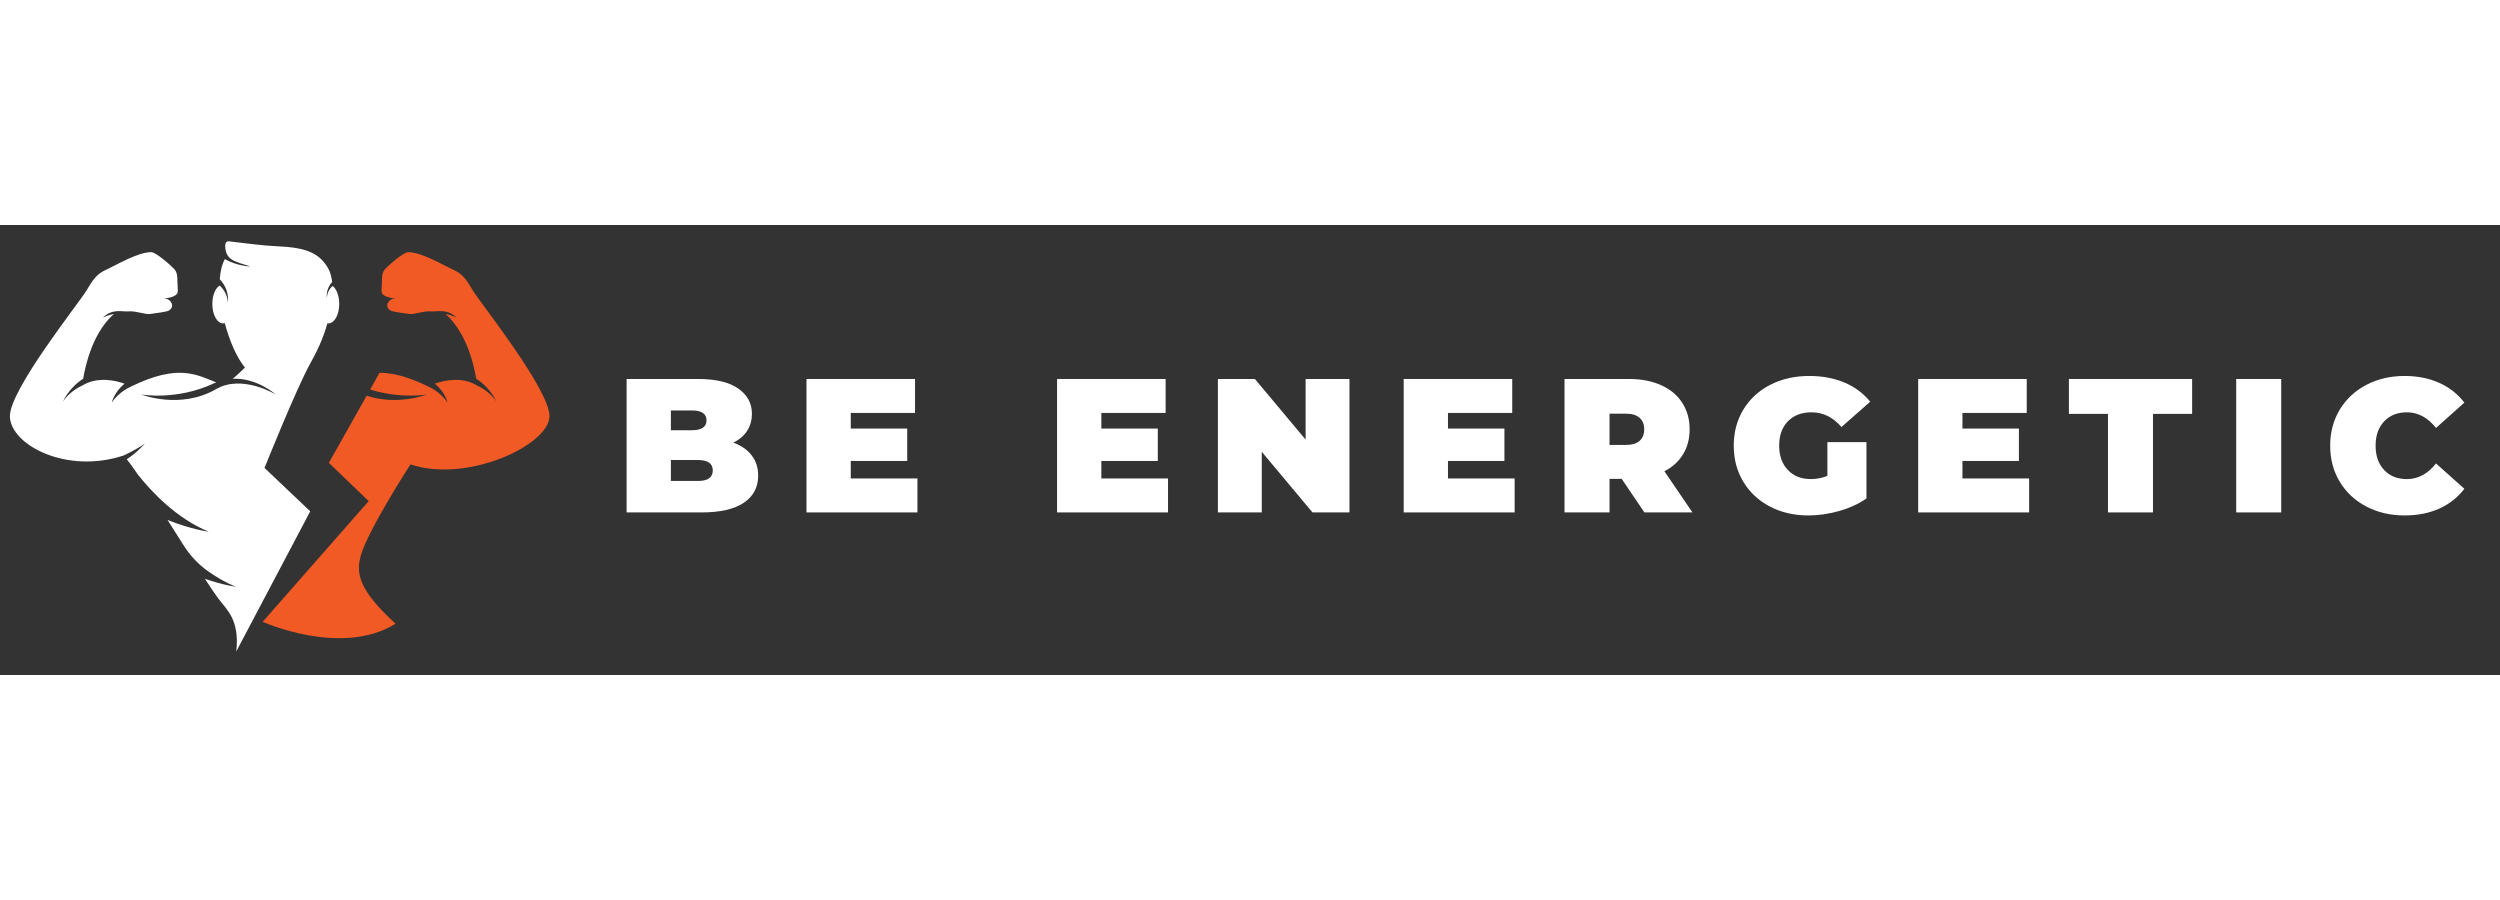 <svg xmlns="http://www.w3.org/2000/svg" xmlns:xlink="http://www.w3.org/1999/xlink" width="250" zoomAndPan="magnify" viewBox="0 0 375 67.5" height="90" preserveAspectRatio="xMidYMid meet" version="1.0"><rect x="0" y="0" width="375" height="67.5" fill="#333333" stroke="none"/><defs><g/><clipPath id="b068270b55"><path d="M 1.379 2.328 L 51 2.328 L 51 64 L 1.379 64 Z M 1.379 2.328 " clip-rule="nonzero"/></clipPath><clipPath id="3de1f76b6f"><path d="M 39 4 L 82.527 4 L 82.527 62 L 39 62 Z M 39 4 " clip-rule="nonzero"/></clipPath></defs><g clip-path="url(#b068270b55)"><path fill="#ffffff" d="M 46.535 42.945 L 39.676 36.441 C 39.676 36.441 44.457 24.512 46.535 20.777 C 47.426 19.18 48.488 17.074 49.102 14.746 C 49.156 14.758 49.211 14.762 49.266 14.762 C 50.164 14.762 50.887 13.453 50.887 11.844 C 50.887 10.629 50.48 9.59 49.895 9.148 C 49.895 9.148 49.082 9.75 49.031 10.926 C 49.031 10.926 48.805 9.645 49.828 8.547 C 49.652 7.254 49.34 6.496 48.574 5.562 C 47.207 3.91 45.121 3.359 41.953 3.215 C 38.98 3.074 36.84 2.723 34.324 2.449 C 33.457 2.352 33.828 4.023 34.062 4.426 C 34.527 5.242 35.191 5.512 37.559 6.211 C 37.559 6.211 35.664 6.207 33.73 5.117 C 33.289 5.91 33.047 6.957 32.965 8.145 C 34.516 9.754 34.184 11.66 34.184 11.66 C 34.105 9.957 32.93 9.086 32.93 9.086 C 32.301 9.488 31.848 10.57 31.848 11.844 C 31.848 13.453 32.574 14.762 33.469 14.762 C 33.555 14.762 33.641 14.75 33.723 14.727 C 34.422 17.398 35.52 19.898 36.742 21.383 C 36.094 22.012 35.477 22.609 34.898 23.062 C 38.535 22.895 41.367 25.422 41.367 25.422 C 41.367 25.422 36.332 22.348 32.434 24.609 C 27.031 27.742 21.168 25.422 21.168 25.422 C 21.168 25.422 26.465 26.379 32.074 23.762 C 32.191 23.707 32.312 23.652 32.434 23.605 C 29.496 22.469 26.77 20.762 19.672 24.223 C 19.672 24.223 17.832 24.996 16.781 26.633 C 16.781 26.633 17.066 25.145 18.672 23.801 C 17.266 23.301 14.613 22.695 12.332 24.086 C 12.332 24.086 10.492 24.863 9.438 26.5 C 9.438 26.5 10.238 24.508 12.473 23.059 C 12.812 21.035 13.855 16.477 16.73 13.68 C 16.863 13.547 16.984 13.434 17.102 13.336 C 16.18 13.508 15.434 13.875 15.434 13.875 C 16.93 12.48 18.27 13.043 19.25 12.957 C 20.406 12.859 21.793 13.453 22.5 13.348 C 23.449 13.207 24.941 13.043 25.309 12.84 C 26.328 12.266 25.629 11.094 24.828 11.059 C 23.781 11.008 26.754 11.09 26.672 9.883 C 26.543 8.016 26.754 7.422 26.207 6.688 C 25.957 6.359 23.453 4.074 22.684 4.074 C 20.605 4.082 17.434 6.031 15.73 6.801 C 14.289 7.453 13.625 8.77 12.988 9.809 C 11.777 11.797 1.379 24.793 1.484 28.73 C 1.602 33.012 10.031 37.422 18.578 34.562 C 18.578 34.562 20.609 33.617 21.738 32.773 C 21.738 32.773 20.52 34.191 19.016 35.133 C 19.5 35.746 20.07 36.547 20.707 37.473 C 22.738 40.027 26.48 44.023 31.309 46.004 C 31.309 46.004 28.723 45.684 25.133 44.246 C 25.941 45.516 26.754 46.805 27.543 48.051 C 28.508 49.578 29.754 50.914 31.23 51.953 C 32.492 52.848 33.875 53.648 35.363 54.258 C 35.363 54.258 33.5 54.027 30.742 53.078 C 31.578 54.367 32.281 55.414 32.773 56.07 C 33.988 57.688 35.977 59.199 35.441 63.965 L 46.535 42.945 " fill-opacity="1" fill-rule="nonzero"/></g><g clip-path="url(#3de1f76b6f)"><path fill="#f15a24" d="M 70.918 9.809 C 70.281 8.77 69.617 7.453 68.176 6.801 C 66.473 6.031 63.301 4.082 61.223 4.074 C 60.453 4.074 57.945 6.359 57.699 6.688 C 57.152 7.422 57.363 8.016 57.234 9.883 C 57.152 11.09 60.125 11.008 59.078 11.059 C 58.277 11.094 57.578 12.266 58.598 12.84 C 58.965 13.043 60.457 13.207 61.406 13.348 C 62.113 13.453 63.5 12.859 64.656 12.957 C 65.637 13.043 66.977 12.48 68.473 13.875 C 68.473 13.875 67.727 13.508 66.805 13.336 C 66.918 13.434 67.043 13.547 67.176 13.68 C 70.051 16.477 71.094 21.035 71.434 23.059 C 73.668 24.508 74.465 26.5 74.465 26.5 C 73.414 24.863 71.574 24.086 71.574 24.086 C 69.293 22.695 66.641 23.301 65.234 23.801 C 66.84 25.145 67.125 26.633 67.125 26.633 C 66.074 24.996 64.234 24.223 64.234 24.223 C 61.062 22.676 58.766 22.16 56.93 22.168 L 55.516 24.68 C 60.156 26.121 64.039 25.422 64.039 25.422 C 64.039 25.422 59.668 27.148 54.996 25.605 L 49.332 35.676 L 55.301 41.418 L 39.402 59.52 C 39.402 59.52 51.227 64.848 59.332 59.809 C 53.891 54.809 53.352 52.344 54.121 49.578 C 55.164 45.824 61.57 35.906 61.57 35.906 C 70.113 38.766 82.305 33.012 82.422 28.73 C 82.527 24.793 72.129 11.797 70.918 9.809 " fill-opacity="1" fill-rule="nonzero"/></g><g fill="#ffffff" fill-opacity="1"><g transform="translate(92.367, 43.113)"><g><path d="M 17.641 -10.469 C 18.828 -10.031 19.742 -9.391 20.391 -8.547 C 21.035 -7.711 21.359 -6.703 21.359 -5.516 C 21.359 -3.766 20.633 -2.406 19.188 -1.438 C 17.738 -0.477 15.641 0 12.891 0 L 1.625 0 L 1.625 -20.016 L 12.328 -20.016 C 14.992 -20.016 17.008 -19.535 18.375 -18.578 C 19.738 -17.629 20.422 -16.363 20.422 -14.781 C 20.422 -13.844 20.188 -13.004 19.719 -12.266 C 19.25 -11.523 18.555 -10.926 17.641 -10.469 Z M 8.266 -15.297 L 8.266 -12.328 L 11.406 -12.328 C 12.875 -12.328 13.609 -12.82 13.609 -13.812 C 13.609 -14.801 12.875 -15.297 11.406 -15.297 Z M 12.328 -4.719 C 13.805 -4.719 14.547 -5.242 14.547 -6.297 C 14.547 -7.336 13.805 -7.859 12.328 -7.859 L 8.266 -7.859 L 8.266 -4.719 Z M 12.328 -4.719 "/></g></g></g><g fill="#ffffff" fill-opacity="1"><g transform="translate(119.349, 43.113)"><g><path d="M 18.266 -5.094 L 18.266 0 L 1.625 0 L 1.625 -20.016 L 17.906 -20.016 L 17.906 -14.922 L 8.266 -14.922 L 8.266 -12.578 L 16.734 -12.578 L 16.734 -7.719 L 8.266 -7.719 L 8.266 -5.094 Z M 18.266 -5.094 "/></g></g></g><g fill="#ffffff" fill-opacity="1"><g transform="translate(143.473, 43.113)"><g/></g></g><g fill="#ffffff" fill-opacity="1"><g transform="translate(156.937, 43.113)"><g><path d="M 18.266 -5.094 L 18.266 0 L 1.625 0 L 1.625 -20.016 L 17.906 -20.016 L 17.906 -14.922 L 8.266 -14.922 L 8.266 -12.578 L 16.734 -12.578 L 16.734 -7.719 L 8.266 -7.719 L 8.266 -5.094 Z M 18.266 -5.094 "/></g></g></g><g fill="#ffffff" fill-opacity="1"><g transform="translate(181.061, 43.113)"><g><path d="M 21.359 -20.016 L 21.359 0 L 15.812 0 L 8.203 -9.094 L 8.203 0 L 1.625 0 L 1.625 -20.016 L 7.172 -20.016 L 14.781 -10.922 L 14.781 -20.016 Z M 21.359 -20.016 "/></g></g></g><g fill="#ffffff" fill-opacity="1"><g transform="translate(208.929, 43.113)"><g><path d="M 18.266 -5.094 L 18.266 0 L 1.625 0 L 1.625 -20.016 L 17.906 -20.016 L 17.906 -14.922 L 8.266 -14.922 L 8.266 -12.578 L 16.734 -12.578 L 16.734 -7.719 L 8.266 -7.719 L 8.266 -5.094 Z M 18.266 -5.094 "/></g></g></g><g fill="#ffffff" fill-opacity="1"><g transform="translate(233.053, 43.113)"><g><path d="M 10.203 -5.031 L 8.375 -5.031 L 8.375 0 L 1.625 0 L 1.625 -20.016 L 11.266 -20.016 C 13.117 -20.016 14.727 -19.707 16.094 -19.094 C 17.469 -18.488 18.523 -17.613 19.266 -16.469 C 20.016 -15.32 20.391 -13.988 20.391 -12.469 C 20.391 -11.039 20.062 -9.789 19.406 -8.719 C 18.758 -7.656 17.828 -6.805 16.609 -6.172 L 20.812 0 L 13.609 0 Z M 13.578 -12.469 C 13.578 -13.207 13.348 -13.781 12.891 -14.188 C 12.43 -14.602 11.75 -14.812 10.844 -14.812 L 8.375 -14.812 L 8.375 -10.125 L 10.844 -10.125 C 11.75 -10.125 12.43 -10.328 12.891 -10.734 C 13.348 -11.148 13.578 -11.727 13.578 -12.469 Z M 13.578 -12.469 "/></g></g></g><g fill="#ffffff" fill-opacity="1"><g transform="translate(259.234, 43.113)"><g><path d="M 14.875 -10.547 L 20.734 -10.547 L 20.734 -2.094 C 19.547 -1.27 18.172 -0.641 16.609 -0.203 C 15.047 0.234 13.516 0.453 12.016 0.453 C 9.879 0.453 7.961 0.008 6.266 -0.875 C 4.566 -1.758 3.234 -3 2.266 -4.594 C 1.305 -6.188 0.828 -7.992 0.828 -10.016 C 0.828 -12.023 1.305 -13.828 2.266 -15.422 C 3.234 -17.016 4.578 -18.254 6.297 -19.141 C 8.023 -20.023 9.977 -20.469 12.156 -20.469 C 14.113 -20.469 15.867 -20.141 17.422 -19.484 C 18.984 -18.828 20.273 -17.867 21.297 -16.609 L 16.984 -12.812 C 15.723 -14.281 14.227 -15.016 12.5 -15.016 C 11.008 -15.016 9.828 -14.566 8.953 -13.672 C 8.078 -12.773 7.641 -11.555 7.641 -10.016 C 7.641 -8.504 8.07 -7.289 8.938 -6.375 C 9.801 -5.457 10.957 -5 12.406 -5 C 13.27 -5 14.094 -5.16 14.875 -5.484 Z M 14.875 -10.547 "/></g></g></g><g fill="#ffffff" fill-opacity="1"><g transform="translate(286.102, 43.113)"><g><path d="M 18.266 -5.094 L 18.266 0 L 1.625 0 L 1.625 -20.016 L 17.906 -20.016 L 17.906 -14.922 L 8.266 -14.922 L 8.266 -12.578 L 16.734 -12.578 L 16.734 -7.719 L 8.266 -7.719 L 8.266 -5.094 Z M 18.266 -5.094 "/></g></g></g><g fill="#ffffff" fill-opacity="1"><g transform="translate(310.226, 43.113)"><g><path d="M 5.969 -14.781 L 0.109 -14.781 L 0.109 -20.016 L 18.594 -20.016 L 18.594 -14.781 L 12.719 -14.781 L 12.719 0 L 5.969 0 Z M 5.969 -14.781 "/></g></g></g><g fill="#ffffff" fill-opacity="1"><g transform="translate(333.807, 43.113)"><g><path d="M 1.625 -20.016 L 8.375 -20.016 L 8.375 0 L 1.625 0 Z M 1.625 -20.016 "/></g></g></g><g fill="#ffffff" fill-opacity="1"><g transform="translate(348.7, 43.113)"><g><path d="M 11.984 0.453 C 9.867 0.453 7.961 0.008 6.266 -0.875 C 4.566 -1.758 3.234 -3 2.266 -4.594 C 1.305 -6.188 0.828 -7.992 0.828 -10.016 C 0.828 -12.023 1.305 -13.828 2.266 -15.422 C 3.234 -17.016 4.566 -18.254 6.266 -19.141 C 7.961 -20.023 9.867 -20.469 11.984 -20.469 C 13.922 -20.469 15.648 -20.125 17.172 -19.438 C 18.703 -18.758 19.961 -17.77 20.953 -16.469 L 16.703 -12.672 C 15.461 -14.234 14.004 -15.016 12.328 -15.016 C 10.91 -15.016 9.773 -14.562 8.922 -13.656 C 8.066 -12.75 7.641 -11.535 7.641 -10.016 C 7.641 -8.484 8.066 -7.266 8.922 -6.359 C 9.773 -5.453 10.91 -5 12.328 -5 C 14.004 -5 15.461 -5.781 16.703 -7.344 L 20.953 -3.547 C 19.961 -2.242 18.703 -1.25 17.172 -0.562 C 15.648 0.113 13.922 0.453 11.984 0.453 Z M 11.984 0.453 "/></g></g></g></svg>